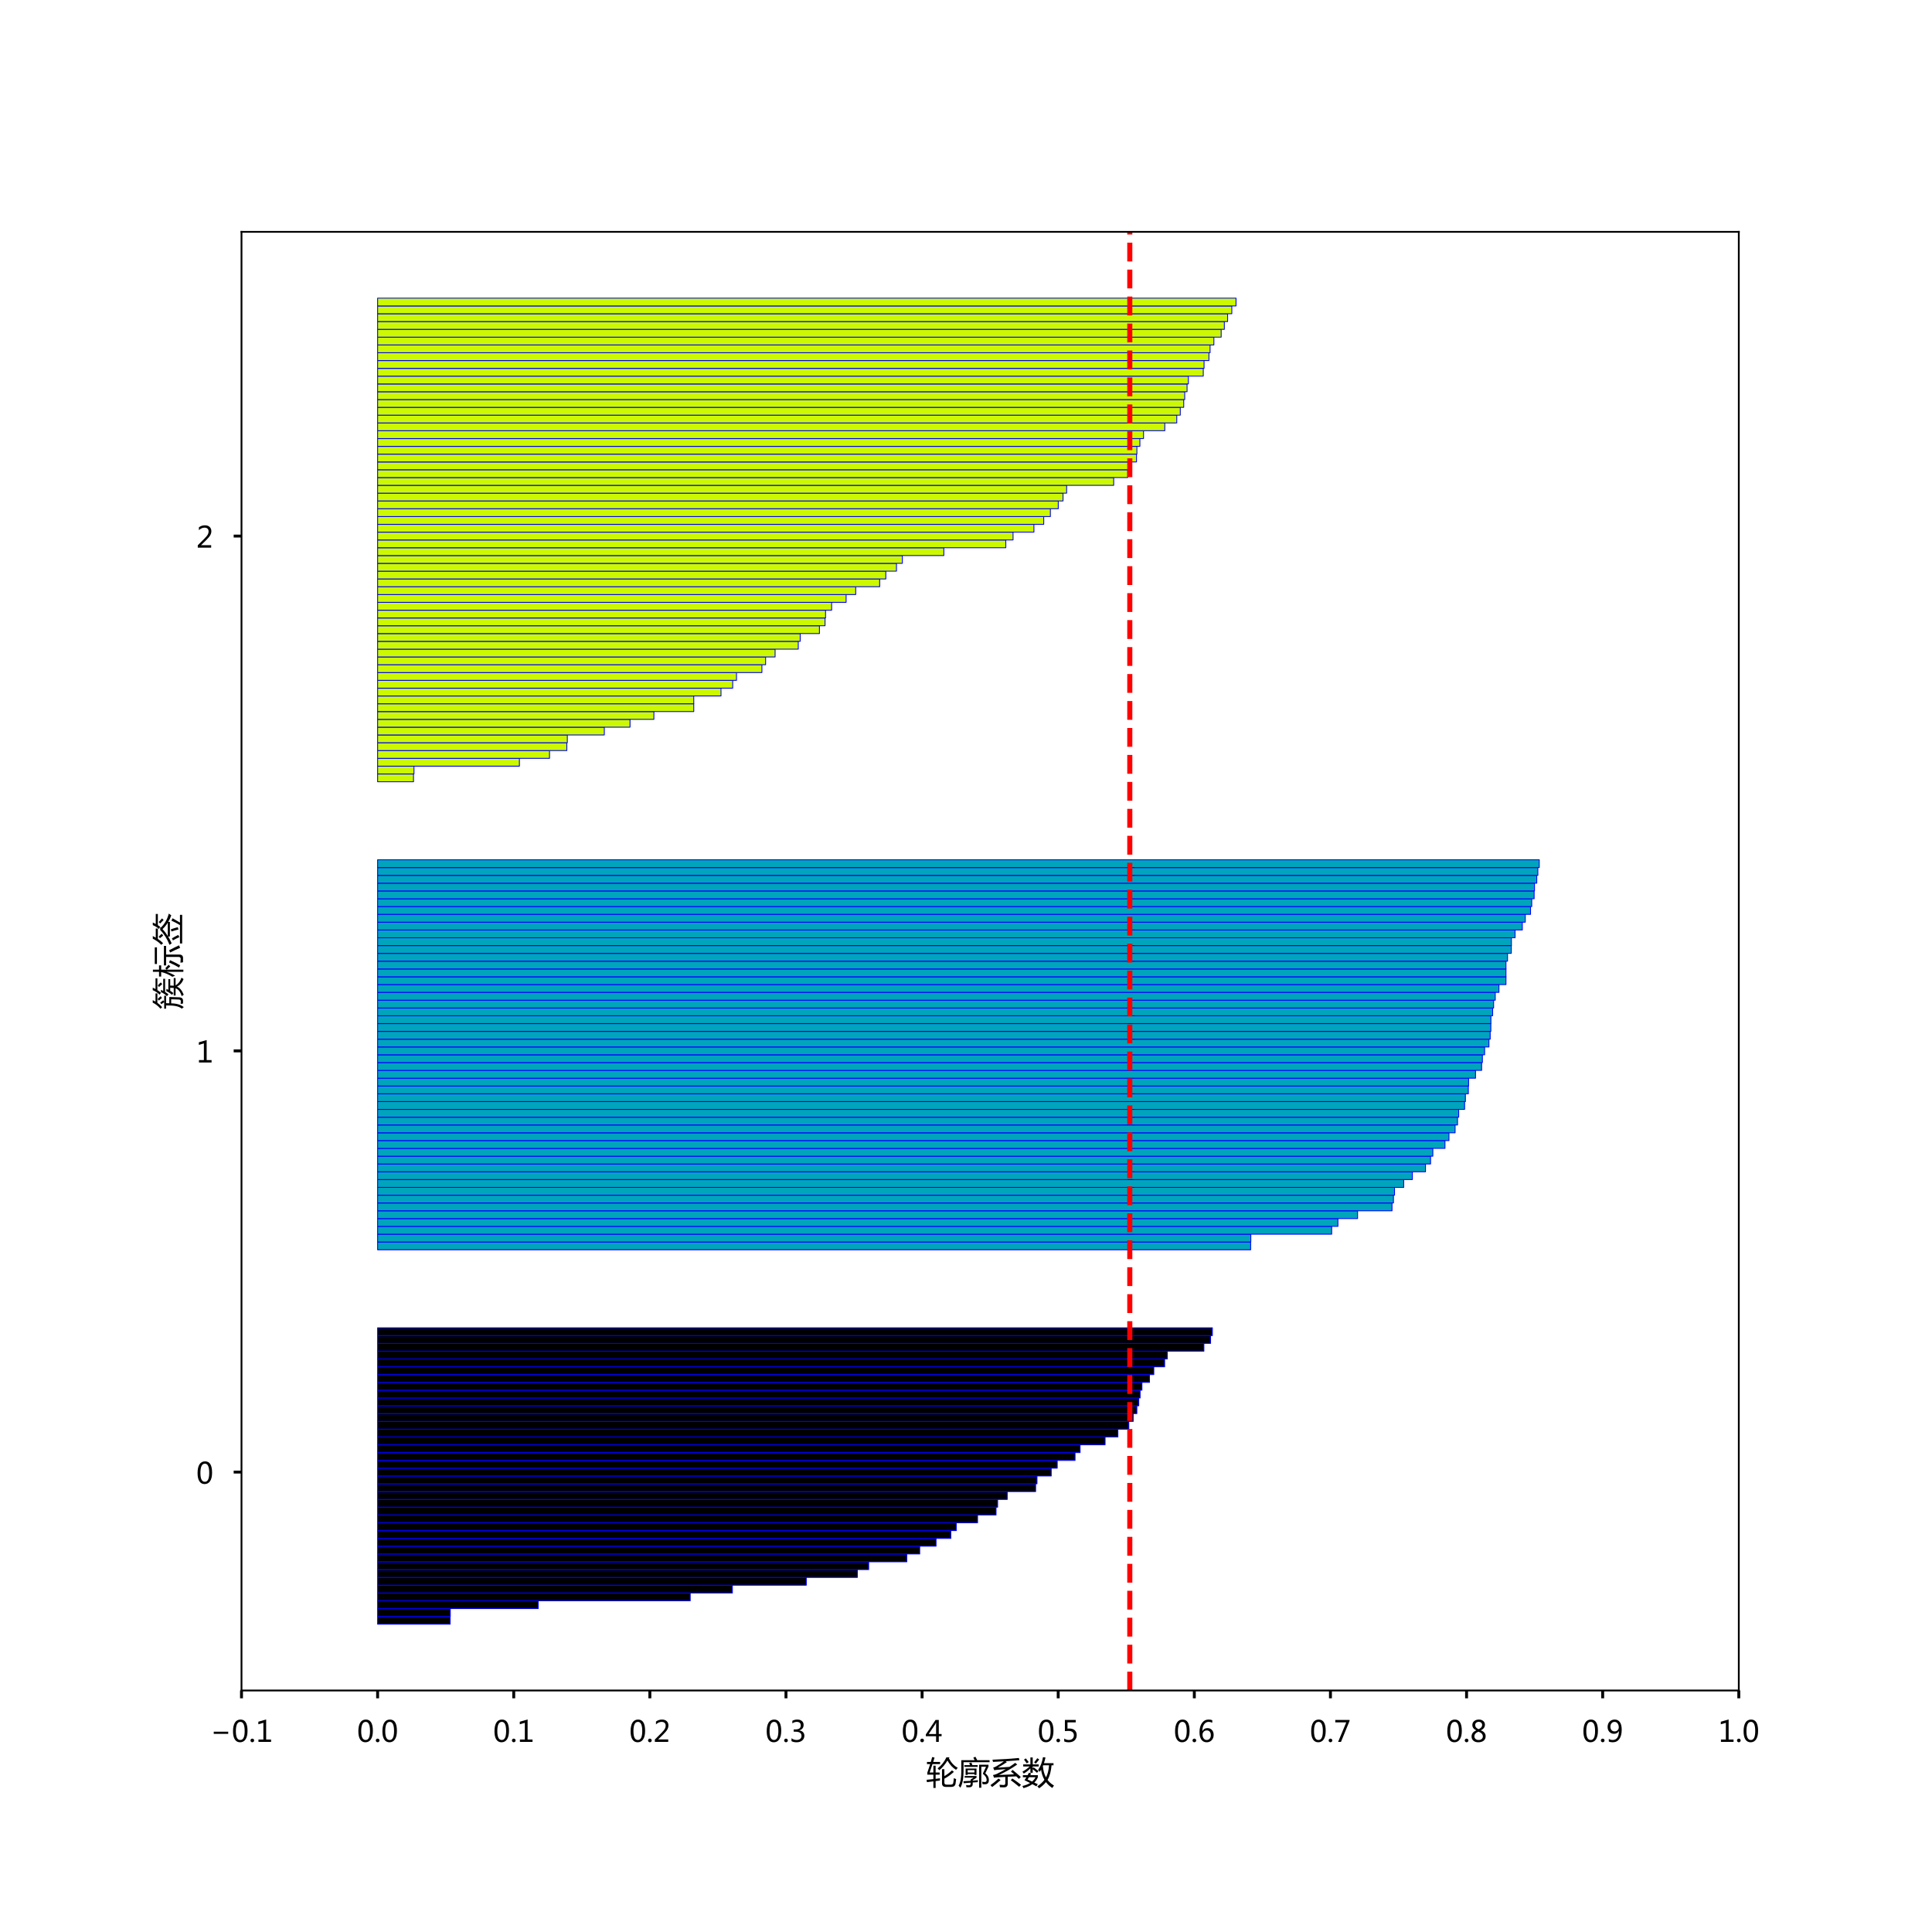 <?xml version="1.0" encoding="utf-8" standalone="no"?>
<!DOCTYPE svg PUBLIC "-//W3C//DTD SVG 1.1//EN"
  "http://www.w3.org/Graphics/SVG/1.1/DTD/svg11.dtd">
<!-- Created with matplotlib (https://matplotlib.org/) -->
<svg height="864pt" version="1.1" viewBox="0 0 864 864" width="864pt" xmlns="http://www.w3.org/2000/svg" xmlns:xlink="http://www.w3.org/1999/xlink">
 <defs>
  <style type="text/css">
*{stroke-linecap:butt;stroke-linejoin:round;}
  </style>
 </defs>
 <g id="figure_1">
  <g id="patch_1">
   <path d="M 0 864 
L 864 864 
L 864 0 
L 0 0 
z
" style="fill:#ffffff;"/>
  </g>
  <g id="axes_1">
   <g id="patch_2">
    <path d="M 108 756 
L 777.6 756 
L 777.6 103.68 
L 108 103.68 
z
" style="fill:#ffffff;"/>
   </g>
   <g id="patch_3">
    <path clip-path="url(#p827019dfcf)" d="M 168.873 726.349 
L 201.309 726.349 
L 201.309 722.861 
L 168.873 722.861 
z
" style="stroke:#0000ff;stroke-linejoin:miter;stroke-width:0.39;"/>
   </g>
   <g id="patch_4">
    <path clip-path="url(#p827019dfcf)" d="M 168.873 722.861 
L 201.379 722.861 
L 201.379 719.372 
L 168.873 719.372 
z
" style="stroke:#0000ff;stroke-linejoin:miter;stroke-width:0.39;"/>
   </g>
   <g id="patch_5">
    <path clip-path="url(#p827019dfcf)" d="M 168.873 719.372 
L 240.692 719.372 
L 240.692 715.884 
L 168.873 715.884 
z
" style="stroke:#0000ff;stroke-linejoin:miter;stroke-width:0.39;"/>
   </g>
   <g id="patch_6">
    <path clip-path="url(#p827019dfcf)" d="M 168.873 715.884 
L 308.67 715.884 
L 308.67 712.396 
L 168.873 712.396 
z
" style="stroke:#0000ff;stroke-linejoin:miter;stroke-width:0.39;"/>
   </g>
   <g id="patch_7">
    <path clip-path="url(#p827019dfcf)" d="M 168.873 712.396 
L 327.523 712.396 
L 327.523 708.907 
L 168.873 708.907 
z
" style="stroke:#0000ff;stroke-linejoin:miter;stroke-width:0.39;"/>
   </g>
   <g id="patch_8">
    <path clip-path="url(#p827019dfcf)" d="M 168.873 708.907 
L 360.579 708.907 
L 360.579 705.419 
L 168.873 705.419 
z
" style="stroke:#0000ff;stroke-linejoin:miter;stroke-width:0.39;"/>
   </g>
   <g id="patch_9">
    <path clip-path="url(#p827019dfcf)" d="M 168.873 705.419 
L 383.421 705.419 
L 383.421 701.931 
L 168.873 701.931 
z
" style="stroke:#0000ff;stroke-linejoin:miter;stroke-width:0.39;"/>
   </g>
   <g id="patch_10">
    <path clip-path="url(#p827019dfcf)" d="M 168.873 701.931 
L 388.477 701.931 
L 388.477 698.442 
L 168.873 698.442 
z
" style="stroke:#0000ff;stroke-linejoin:miter;stroke-width:0.39;"/>
   </g>
   <g id="patch_11">
    <path clip-path="url(#p827019dfcf)" d="M 168.873 698.442 
L 405.533 698.442 
L 405.533 694.954 
L 168.873 694.954 
z
" style="stroke:#0000ff;stroke-linejoin:miter;stroke-width:0.39;"/>
   </g>
   <g id="patch_12">
    <path clip-path="url(#p827019dfcf)" d="M 168.873 694.954 
L 411.3 694.954 
L 411.3 691.466 
L 168.873 691.466 
z
" style="stroke:#0000ff;stroke-linejoin:miter;stroke-width:0.39;"/>
   </g>
   <g id="patch_13">
    <path clip-path="url(#p827019dfcf)" d="M 168.873 691.466 
L 418.606 691.466 
L 418.606 687.977 
L 168.873 687.977 
z
" style="stroke:#0000ff;stroke-linejoin:miter;stroke-width:0.39;"/>
   </g>
   <g id="patch_14">
    <path clip-path="url(#p827019dfcf)" d="M 168.873 687.977 
L 425.213 687.977 
L 425.213 684.489 
L 168.873 684.489 
z
" style="stroke:#0000ff;stroke-linejoin:miter;stroke-width:0.39;"/>
   </g>
   <g id="patch_15">
    <path clip-path="url(#p827019dfcf)" d="M 168.873 684.489 
L 427.665 684.489 
L 427.665 681.001 
L 168.873 681.001 
z
" style="stroke:#0000ff;stroke-linejoin:miter;stroke-width:0.39;"/>
   </g>
   <g id="patch_16">
    <path clip-path="url(#p827019dfcf)" d="M 168.873 681.001 
L 437.177 681.001 
L 437.177 677.512 
L 168.873 677.512 
z
" style="stroke:#0000ff;stroke-linejoin:miter;stroke-width:0.39;"/>
   </g>
   <g id="patch_17">
    <path clip-path="url(#p827019dfcf)" d="M 168.873 677.512 
L 445.443 677.512 
L 445.443 674.024 
L 168.873 674.024 
z
" style="stroke:#0000ff;stroke-linejoin:miter;stroke-width:0.39;"/>
   </g>
   <g id="patch_18">
    <path clip-path="url(#p827019dfcf)" d="M 168.873 674.024 
L 446.148 674.024 
L 446.148 670.536 
L 168.873 670.536 
z
" style="stroke:#0000ff;stroke-linejoin:miter;stroke-width:0.39;"/>
   </g>
   <g id="patch_19">
    <path clip-path="url(#p827019dfcf)" d="M 168.873 670.536 
L 450.441 670.536 
L 450.441 667.047 
L 168.873 667.047 
z
" style="stroke:#0000ff;stroke-linejoin:miter;stroke-width:0.39;"/>
   </g>
   <g id="patch_20">
    <path clip-path="url(#p827019dfcf)" d="M 168.873 667.047 
L 463.138 667.047 
L 463.138 663.559 
L 168.873 663.559 
z
" style="stroke:#0000ff;stroke-linejoin:miter;stroke-width:0.39;"/>
   </g>
   <g id="patch_21">
    <path clip-path="url(#p827019dfcf)" d="M 168.873 663.559 
L 463.755 663.559 
L 463.755 660.071 
L 168.873 660.071 
z
" style="stroke:#0000ff;stroke-linejoin:miter;stroke-width:0.39;"/>
   </g>
   <g id="patch_22">
    <path clip-path="url(#p827019dfcf)" d="M 168.873 660.071 
L 470.111 660.071 
L 470.111 656.582 
L 168.873 656.582 
z
" style="stroke:#0000ff;stroke-linejoin:miter;stroke-width:0.39;"/>
   </g>
   <g id="patch_23">
    <path clip-path="url(#p827019dfcf)" d="M 168.873 656.582 
L 472.795 656.582 
L 472.795 653.094 
L 168.873 653.094 
z
" style="stroke:#0000ff;stroke-linejoin:miter;stroke-width:0.39;"/>
   </g>
   <g id="patch_24">
    <path clip-path="url(#p827019dfcf)" d="M 168.873 653.094 
L 480.769 653.094 
L 480.769 649.606 
L 168.873 649.606 
z
" style="stroke:#0000ff;stroke-linejoin:miter;stroke-width:0.39;"/>
   </g>
   <g id="patch_25">
    <path clip-path="url(#p827019dfcf)" d="M 168.873 649.606 
L 483.03 649.606 
L 483.03 646.117 
L 168.873 646.117 
z
" style="stroke:#0000ff;stroke-linejoin:miter;stroke-width:0.39;"/>
   </g>
   <g id="patch_26">
    <path clip-path="url(#p827019dfcf)" d="M 168.873 646.117 
L 494.205 646.117 
L 494.205 642.629 
L 168.873 642.629 
z
" style="stroke:#0000ff;stroke-linejoin:miter;stroke-width:0.39;"/>
   </g>
   <g id="patch_27">
    <path clip-path="url(#p827019dfcf)" d="M 168.873 642.629 
L 499.925 642.629 
L 499.925 639.141 
L 168.873 639.141 
z
" style="stroke:#0000ff;stroke-linejoin:miter;stroke-width:0.39;"/>
   </g>
   <g id="patch_28">
    <path clip-path="url(#p827019dfcf)" d="M 168.873 639.141 
L 504.81 639.141 
L 504.81 635.652 
L 168.873 635.652 
z
" style="stroke:#0000ff;stroke-linejoin:miter;stroke-width:0.39;"/>
   </g>
   <g id="patch_29">
    <path clip-path="url(#p827019dfcf)" d="M 168.873 635.652 
L 506.777 635.652 
L 506.777 632.164 
L 168.873 632.164 
z
" style="stroke:#0000ff;stroke-linejoin:miter;stroke-width:0.39;"/>
   </g>
   <g id="patch_30">
    <path clip-path="url(#p827019dfcf)" d="M 168.873 632.164 
L 508.408 632.164 
L 508.408 628.676 
L 168.873 628.676 
z
" style="stroke:#0000ff;stroke-linejoin:miter;stroke-width:0.39;"/>
   </g>
   <g id="patch_31">
    <path clip-path="url(#p827019dfcf)" d="M 168.873 628.676 
L 509.257 628.676 
L 509.257 625.187 
L 168.873 625.187 
z
" style="stroke:#0000ff;stroke-linejoin:miter;stroke-width:0.39;"/>
   </g>
   <g id="patch_32">
    <path clip-path="url(#p827019dfcf)" d="M 168.873 625.187 
L 509.866 625.187 
L 509.866 621.699 
L 168.873 621.699 
z
" style="stroke:#0000ff;stroke-linejoin:miter;stroke-width:0.39;"/>
   </g>
   <g id="patch_33">
    <path clip-path="url(#p827019dfcf)" d="M 168.873 621.699 
L 510.687 621.699 
L 510.687 618.21 
L 168.873 618.21 
z
" style="stroke:#0000ff;stroke-linejoin:miter;stroke-width:0.39;"/>
   </g>
   <g id="patch_34">
    <path clip-path="url(#p827019dfcf)" d="M 168.873 618.21 
L 514.068 618.21 
L 514.068 614.722 
L 168.873 614.722 
z
" style="stroke:#0000ff;stroke-linejoin:miter;stroke-width:0.39;"/>
   </g>
   <g id="patch_35">
    <path clip-path="url(#p827019dfcf)" d="M 168.873 614.722 
L 515.99 614.722 
L 515.99 611.234 
L 168.873 611.234 
z
" style="stroke:#0000ff;stroke-linejoin:miter;stroke-width:0.39;"/>
   </g>
   <g id="patch_36">
    <path clip-path="url(#p827019dfcf)" d="M 168.873 611.234 
L 520.829 611.234 
L 520.829 607.745 
L 168.873 607.745 
z
" style="stroke:#0000ff;stroke-linejoin:miter;stroke-width:0.39;"/>
   </g>
   <g id="patch_37">
    <path clip-path="url(#p827019dfcf)" d="M 168.873 607.745 
L 522.028 607.745 
L 522.028 604.257 
L 168.873 604.257 
z
" style="stroke:#0000ff;stroke-linejoin:miter;stroke-width:0.39;"/>
   </g>
   <g id="patch_38">
    <path clip-path="url(#p827019dfcf)" d="M 168.873 604.257 
L 538.391 604.257 
L 538.391 600.769 
L 168.873 600.769 
z
" style="stroke:#0000ff;stroke-linejoin:miter;stroke-width:0.39;"/>
   </g>
   <g id="patch_39">
    <path clip-path="url(#p827019dfcf)" d="M 168.873 600.769 
L 541.375 600.769 
L 541.375 597.28 
L 168.873 597.28 
z
" style="stroke:#0000ff;stroke-linejoin:miter;stroke-width:0.39;"/>
   </g>
   <g id="patch_40">
    <path clip-path="url(#p827019dfcf)" d="M 168.873 597.28 
L 542.173 597.28 
L 542.173 593.792 
L 168.873 593.792 
z
" style="stroke:#0000ff;stroke-linejoin:miter;stroke-width:0.39;"/>
   </g>
   <g id="patch_41">
    <path clip-path="url(#p827019dfcf)" d="M 168.873 558.909 
L 559.297 558.909 
L 559.297 555.42 
L 168.873 555.42 
z
" style="fill:#00a4bb;stroke:#0000ff;stroke-linejoin:miter;stroke-width:0.39;"/>
   </g>
   <g id="patch_42">
    <path clip-path="url(#p827019dfcf)" d="M 168.873 555.42 
L 559.368 555.42 
L 559.368 551.932 
L 168.873 551.932 
z
" style="fill:#00a4bb;stroke:#0000ff;stroke-linejoin:miter;stroke-width:0.39;"/>
   </g>
   <g id="patch_43">
    <path clip-path="url(#p827019dfcf)" d="M 168.873 551.932 
L 595.536 551.932 
L 595.536 548.444 
L 168.873 548.444 
z
" style="fill:#00a4bb;stroke:#0000ff;stroke-linejoin:miter;stroke-width:0.39;"/>
   </g>
   <g id="patch_44">
    <path clip-path="url(#p827019dfcf)" d="M 168.873 548.444 
L 598.321 548.444 
L 598.321 544.955 
L 168.873 544.955 
z
" style="fill:#00a4bb;stroke:#0000ff;stroke-linejoin:miter;stroke-width:0.39;"/>
   </g>
   <g id="patch_45">
    <path clip-path="url(#p827019dfcf)" d="M 168.873 544.955 
L 607.118 544.955 
L 607.118 541.467 
L 168.873 541.467 
z
" style="fill:#00a4bb;stroke:#0000ff;stroke-linejoin:miter;stroke-width:0.39;"/>
   </g>
   <g id="patch_46">
    <path clip-path="url(#p827019dfcf)" d="M 168.873 541.467 
L 622.516 541.467 
L 622.516 537.979 
L 168.873 537.979 
z
" style="fill:#00a4bb;stroke:#0000ff;stroke-linejoin:miter;stroke-width:0.39;"/>
   </g>
   <g id="patch_47">
    <path clip-path="url(#p827019dfcf)" d="M 168.873 537.979 
L 623.156 537.979 
L 623.156 534.49 
L 168.873 534.49 
z
" style="fill:#00a4bb;stroke:#0000ff;stroke-linejoin:miter;stroke-width:0.39;"/>
   </g>
   <g id="patch_48">
    <path clip-path="url(#p827019dfcf)" d="M 168.873 534.49 
L 623.639 534.49 
L 623.639 531.002 
L 168.873 531.002 
z
" style="fill:#00a4bb;stroke:#0000ff;stroke-linejoin:miter;stroke-width:0.39;"/>
   </g>
   <g id="patch_49">
    <path clip-path="url(#p827019dfcf)" d="M 168.873 531.002 
L 627.761 531.002 
L 627.761 527.514 
L 168.873 527.514 
z
" style="fill:#00a4bb;stroke:#0000ff;stroke-linejoin:miter;stroke-width:0.39;"/>
   </g>
   <g id="patch_50">
    <path clip-path="url(#p827019dfcf)" d="M 168.873 527.514 
L 631.614 527.514 
L 631.614 524.025 
L 168.873 524.025 
z
" style="fill:#00a4bb;stroke:#0000ff;stroke-linejoin:miter;stroke-width:0.39;"/>
   </g>
   <g id="patch_51">
    <path clip-path="url(#p827019dfcf)" d="M 168.873 524.025 
L 637.487 524.025 
L 637.487 520.537 
L 168.873 520.537 
z
" style="fill:#00a4bb;stroke:#0000ff;stroke-linejoin:miter;stroke-width:0.39;"/>
   </g>
   <g id="patch_52">
    <path clip-path="url(#p827019dfcf)" d="M 168.873 520.537 
L 639.752 520.537 
L 639.752 517.049 
L 168.873 517.049 
z
" style="fill:#00a4bb;stroke:#0000ff;stroke-linejoin:miter;stroke-width:0.39;"/>
   </g>
   <g id="patch_53">
    <path clip-path="url(#p827019dfcf)" d="M 168.873 517.049 
L 640.768 517.049 
L 640.768 513.56 
L 168.873 513.56 
z
" style="fill:#00a4bb;stroke:#0000ff;stroke-linejoin:miter;stroke-width:0.39;"/>
   </g>
   <g id="patch_54">
    <path clip-path="url(#p827019dfcf)" d="M 168.873 513.56 
L 646.195 513.56 
L 646.195 510.072 
L 168.873 510.072 
z
" style="fill:#00a4bb;stroke:#0000ff;stroke-linejoin:miter;stroke-width:0.39;"/>
   </g>
   <g id="patch_55">
    <path clip-path="url(#p827019dfcf)" d="M 168.873 510.072 
L 647.984 510.072 
L 647.984 506.584 
L 168.873 506.584 
z
" style="fill:#00a4bb;stroke:#0000ff;stroke-linejoin:miter;stroke-width:0.39;"/>
   </g>
   <g id="patch_56">
    <path clip-path="url(#p827019dfcf)" d="M 168.873 506.584 
L 650.728 506.584 
L 650.728 503.095 
L 168.873 503.095 
z
" style="fill:#00a4bb;stroke:#0000ff;stroke-linejoin:miter;stroke-width:0.39;"/>
   </g>
   <g id="patch_57">
    <path clip-path="url(#p827019dfcf)" d="M 168.873 503.095 
L 651.807 503.095 
L 651.807 499.607 
L 168.873 499.607 
z
" style="fill:#00a4bb;stroke:#0000ff;stroke-linejoin:miter;stroke-width:0.39;"/>
   </g>
   <g id="patch_58">
    <path clip-path="url(#p827019dfcf)" d="M 168.873 499.607 
L 652.338 499.607 
L 652.338 496.119 
L 168.873 496.119 
z
" style="fill:#00a4bb;stroke:#0000ff;stroke-linejoin:miter;stroke-width:0.39;"/>
   </g>
   <g id="patch_59">
    <path clip-path="url(#p827019dfcf)" d="M 168.873 496.119 
L 654.97 496.119 
L 654.97 492.63 
L 168.873 492.63 
z
" style="fill:#00a4bb;stroke:#0000ff;stroke-linejoin:miter;stroke-width:0.39;"/>
   </g>
   <g id="patch_60">
    <path clip-path="url(#p827019dfcf)" d="M 168.873 492.63 
L 655.333 492.63 
L 655.333 489.142 
L 168.873 489.142 
z
" style="fill:#00a4bb;stroke:#0000ff;stroke-linejoin:miter;stroke-width:0.39;"/>
   </g>
   <g id="patch_61">
    <path clip-path="url(#p827019dfcf)" d="M 168.873 489.142 
L 656.651 489.142 
L 656.651 485.653 
L 168.873 485.653 
z
" style="fill:#00a4bb;stroke:#0000ff;stroke-linejoin:miter;stroke-width:0.39;"/>
   </g>
   <g id="patch_62">
    <path clip-path="url(#p827019dfcf)" d="M 168.873 485.653 
L 656.771 485.653 
L 656.771 482.165 
L 168.873 482.165 
z
" style="fill:#00a4bb;stroke:#0000ff;stroke-linejoin:miter;stroke-width:0.39;"/>
   </g>
   <g id="patch_63">
    <path clip-path="url(#p827019dfcf)" d="M 168.873 482.165 
L 659.867 482.165 
L 659.867 478.677 
L 168.873 478.677 
z
" style="fill:#00a4bb;stroke:#0000ff;stroke-linejoin:miter;stroke-width:0.39;"/>
   </g>
   <g id="patch_64">
    <path clip-path="url(#p827019dfcf)" d="M 168.873 478.677 
L 662.589 478.677 
L 662.589 475.188 
L 168.873 475.188 
z
" style="fill:#00a4bb;stroke:#0000ff;stroke-linejoin:miter;stroke-width:0.39;"/>
   </g>
   <g id="patch_65">
    <path clip-path="url(#p827019dfcf)" d="M 168.873 475.188 
L 662.93 475.188 
L 662.93 471.7 
L 168.873 471.7 
z
" style="fill:#00a4bb;stroke:#0000ff;stroke-linejoin:miter;stroke-width:0.39;"/>
   </g>
   <g id="patch_66">
    <path clip-path="url(#p827019dfcf)" d="M 168.873 471.7 
L 663.921 471.7 
L 663.921 468.212 
L 168.873 468.212 
z
" style="fill:#00a4bb;stroke:#0000ff;stroke-linejoin:miter;stroke-width:0.39;"/>
   </g>
   <g id="patch_67">
    <path clip-path="url(#p827019dfcf)" d="M 168.873 468.212 
L 665.859 468.212 
L 665.859 464.723 
L 168.873 464.723 
z
" style="fill:#00a4bb;stroke:#0000ff;stroke-linejoin:miter;stroke-width:0.39;"/>
   </g>
   <g id="patch_68">
    <path clip-path="url(#p827019dfcf)" d="M 168.873 464.723 
L 666.422 464.723 
L 666.422 461.235 
L 168.873 461.235 
z
" style="fill:#00a4bb;stroke:#0000ff;stroke-linejoin:miter;stroke-width:0.39;"/>
   </g>
   <g id="patch_69">
    <path clip-path="url(#p827019dfcf)" d="M 168.873 461.235 
L 666.711 461.235 
L 666.711 457.747 
L 168.873 457.747 
z
" style="fill:#00a4bb;stroke:#0000ff;stroke-linejoin:miter;stroke-width:0.39;"/>
   </g>
   <g id="patch_70">
    <path clip-path="url(#p827019dfcf)" d="M 168.873 457.747 
L 666.743 457.747 
L 666.743 454.258 
L 168.873 454.258 
z
" style="fill:#00a4bb;stroke:#0000ff;stroke-linejoin:miter;stroke-width:0.39;"/>
   </g>
   <g id="patch_71">
    <path clip-path="url(#p827019dfcf)" d="M 168.873 454.258 
L 667.517 454.258 
L 667.517 450.77 
L 168.873 450.77 
z
" style="fill:#00a4bb;stroke:#0000ff;stroke-linejoin:miter;stroke-width:0.39;"/>
   </g>
   <g id="patch_72">
    <path clip-path="url(#p827019dfcf)" d="M 168.873 450.77 
L 667.952 450.77 
L 667.952 447.282 
L 168.873 447.282 
z
" style="fill:#00a4bb;stroke:#0000ff;stroke-linejoin:miter;stroke-width:0.39;"/>
   </g>
   <g id="patch_73">
    <path clip-path="url(#p827019dfcf)" d="M 168.873 447.282 
L 668.686 447.282 
L 668.686 443.793 
L 168.873 443.793 
z
" style="fill:#00a4bb;stroke:#0000ff;stroke-linejoin:miter;stroke-width:0.39;"/>
   </g>
   <g id="patch_74">
    <path clip-path="url(#p827019dfcf)" d="M 168.873 443.793 
L 670.336 443.793 
L 670.336 440.305 
L 168.873 440.305 
z
" style="fill:#00a4bb;stroke:#0000ff;stroke-linejoin:miter;stroke-width:0.39;"/>
   </g>
   <g id="patch_75">
    <path clip-path="url(#p827019dfcf)" d="M 168.873 440.305 
L 673.479 440.305 
L 673.479 436.817 
L 168.873 436.817 
z
" style="fill:#00a4bb;stroke:#0000ff;stroke-linejoin:miter;stroke-width:0.39;"/>
   </g>
   <g id="patch_76">
    <path clip-path="url(#p827019dfcf)" d="M 168.873 436.817 
L 673.479 436.817 
L 673.479 433.328 
L 168.873 433.328 
z
" style="fill:#00a4bb;stroke:#0000ff;stroke-linejoin:miter;stroke-width:0.39;"/>
   </g>
   <g id="patch_77">
    <path clip-path="url(#p827019dfcf)" d="M 168.873 433.328 
L 673.479 433.328 
L 673.479 429.84 
L 168.873 429.84 
z
" style="fill:#00a4bb;stroke:#0000ff;stroke-linejoin:miter;stroke-width:0.39;"/>
   </g>
   <g id="patch_78">
    <path clip-path="url(#p827019dfcf)" d="M 168.873 429.84 
L 674.17 429.84 
L 674.17 426.352 
L 168.873 426.352 
z
" style="fill:#00a4bb;stroke:#0000ff;stroke-linejoin:miter;stroke-width:0.39;"/>
   </g>
   <g id="patch_79">
    <path clip-path="url(#p827019dfcf)" d="M 168.873 426.352 
L 675.856 426.352 
L 675.856 422.863 
L 168.873 422.863 
z
" style="fill:#00a4bb;stroke:#0000ff;stroke-linejoin:miter;stroke-width:0.39;"/>
   </g>
   <g id="patch_80">
    <path clip-path="url(#p827019dfcf)" d="M 168.873 422.863 
L 675.908 422.863 
L 675.908 419.375 
L 168.873 419.375 
z
" style="fill:#00a4bb;stroke:#0000ff;stroke-linejoin:miter;stroke-width:0.39;"/>
   </g>
   <g id="patch_81">
    <path clip-path="url(#p827019dfcf)" d="M 168.873 419.375 
L 677.549 419.375 
L 677.549 415.887 
L 168.873 415.887 
z
" style="fill:#00a4bb;stroke:#0000ff;stroke-linejoin:miter;stroke-width:0.39;"/>
   </g>
   <g id="patch_82">
    <path clip-path="url(#p827019dfcf)" d="M 168.873 415.887 
L 680.791 415.887 
L 680.791 412.398 
L 168.873 412.398 
z
" style="fill:#00a4bb;stroke:#0000ff;stroke-linejoin:miter;stroke-width:0.39;"/>
   </g>
   <g id="patch_83">
    <path clip-path="url(#p827019dfcf)" d="M 168.873 412.398 
L 682.116 412.398 
L 682.116 408.91 
L 168.873 408.91 
z
" style="fill:#00a4bb;stroke:#0000ff;stroke-linejoin:miter;stroke-width:0.39;"/>
   </g>
   <g id="patch_84">
    <path clip-path="url(#p827019dfcf)" d="M 168.873 408.91 
L 684.462 408.91 
L 684.462 405.422 
L 168.873 405.422 
z
" style="fill:#00a4bb;stroke:#0000ff;stroke-linejoin:miter;stroke-width:0.39;"/>
   </g>
   <g id="patch_85">
    <path clip-path="url(#p827019dfcf)" d="M 168.873 405.422 
L 685.002 405.422 
L 685.002 401.933 
L 168.873 401.933 
z
" style="fill:#00a4bb;stroke:#0000ff;stroke-linejoin:miter;stroke-width:0.39;"/>
   </g>
   <g id="patch_86">
    <path clip-path="url(#p827019dfcf)" d="M 168.873 401.933 
L 686.075 401.933 
L 686.075 398.445 
L 168.873 398.445 
z
" style="fill:#00a4bb;stroke:#0000ff;stroke-linejoin:miter;stroke-width:0.39;"/>
   </g>
   <g id="patch_87">
    <path clip-path="url(#p827019dfcf)" d="M 168.873 398.445 
L 686.229 398.445 
L 686.229 394.957 
L 168.873 394.957 
z
" style="fill:#00a4bb;stroke:#0000ff;stroke-linejoin:miter;stroke-width:0.39;"/>
   </g>
   <g id="patch_88">
    <path clip-path="url(#p827019dfcf)" d="M 168.873 394.957 
L 687.248 394.957 
L 687.248 391.468 
L 168.873 391.468 
z
" style="fill:#00a4bb;stroke:#0000ff;stroke-linejoin:miter;stroke-width:0.39;"/>
   </g>
   <g id="patch_89">
    <path clip-path="url(#p827019dfcf)" d="M 168.873 391.468 
L 687.739 391.468 
L 687.739 387.98 
L 168.873 387.98 
z
" style="fill:#00a4bb;stroke:#0000ff;stroke-linejoin:miter;stroke-width:0.39;"/>
   </g>
   <g id="patch_90">
    <path clip-path="url(#p827019dfcf)" d="M 168.873 387.98 
L 688.365 387.98 
L 688.365 384.492 
L 168.873 384.492 
z
" style="fill:#00a4bb;stroke:#0000ff;stroke-linejoin:miter;stroke-width:0.39;"/>
   </g>
   <g id="patch_91">
    <path clip-path="url(#p827019dfcf)" d="M 168.873 349.608 
L 184.918 349.608 
L 184.918 346.12 
L 168.873 346.12 
z
" style="fill:#ccf900;stroke:#0000ff;stroke-linejoin:miter;stroke-width:0.39;"/>
   </g>
   <g id="patch_92">
    <path clip-path="url(#p827019dfcf)" d="M 168.873 346.12 
L 185.139 346.12 
L 185.139 342.631 
L 168.873 342.631 
z
" style="fill:#ccf900;stroke:#0000ff;stroke-linejoin:miter;stroke-width:0.39;"/>
   </g>
   <g id="patch_93">
    <path clip-path="url(#p827019dfcf)" d="M 168.873 342.631 
L 232.284 342.631 
L 232.284 339.143 
L 168.873 339.143 
z
" style="fill:#ccf900;stroke:#0000ff;stroke-linejoin:miter;stroke-width:0.39;"/>
   </g>
   <g id="patch_94">
    <path clip-path="url(#p827019dfcf)" d="M 168.873 339.143 
L 245.752 339.143 
L 245.752 335.655 
L 168.873 335.655 
z
" style="fill:#ccf900;stroke:#0000ff;stroke-linejoin:miter;stroke-width:0.39;"/>
   </g>
   <g id="patch_95">
    <path clip-path="url(#p827019dfcf)" d="M 168.873 335.655 
L 253.486 335.655 
L 253.486 332.166 
L 168.873 332.166 
z
" style="fill:#ccf900;stroke:#0000ff;stroke-linejoin:miter;stroke-width:0.39;"/>
   </g>
   <g id="patch_96">
    <path clip-path="url(#p827019dfcf)" d="M 168.873 332.166 
L 253.712 332.166 
L 253.712 328.678 
L 168.873 328.678 
z
" style="fill:#ccf900;stroke:#0000ff;stroke-linejoin:miter;stroke-width:0.39;"/>
   </g>
   <g id="patch_97">
    <path clip-path="url(#p827019dfcf)" d="M 168.873 328.678 
L 270.259 328.678 
L 270.259 325.19 
L 168.873 325.19 
z
" style="fill:#ccf900;stroke:#0000ff;stroke-linejoin:miter;stroke-width:0.39;"/>
   </g>
   <g id="patch_98">
    <path clip-path="url(#p827019dfcf)" d="M 168.873 325.19 
L 281.757 325.19 
L 281.757 321.701 
L 168.873 321.701 
z
" style="fill:#ccf900;stroke:#0000ff;stroke-linejoin:miter;stroke-width:0.39;"/>
   </g>
   <g id="patch_99">
    <path clip-path="url(#p827019dfcf)" d="M 168.873 321.701 
L 292.428 321.701 
L 292.428 318.213 
L 168.873 318.213 
z
" style="fill:#ccf900;stroke:#0000ff;stroke-linejoin:miter;stroke-width:0.39;"/>
   </g>
   <g id="patch_100">
    <path clip-path="url(#p827019dfcf)" d="M 168.873 318.213 
L 310.251 318.213 
L 310.251 314.725 
L 168.873 314.725 
z
" style="fill:#ccf900;stroke:#0000ff;stroke-linejoin:miter;stroke-width:0.39;"/>
   </g>
   <g id="patch_101">
    <path clip-path="url(#p827019dfcf)" d="M 168.873 314.725 
L 310.251 314.725 
L 310.251 311.236 
L 168.873 311.236 
z
" style="fill:#ccf900;stroke:#0000ff;stroke-linejoin:miter;stroke-width:0.39;"/>
   </g>
   <g id="patch_102">
    <path clip-path="url(#p827019dfcf)" d="M 168.873 311.236 
L 322.436 311.236 
L 322.436 307.748 
L 168.873 307.748 
z
" style="fill:#ccf900;stroke:#0000ff;stroke-linejoin:miter;stroke-width:0.39;"/>
   </g>
   <g id="patch_103">
    <path clip-path="url(#p827019dfcf)" d="M 168.873 307.748 
L 327.673 307.748 
L 327.673 304.26 
L 168.873 304.26 
z
" style="fill:#ccf900;stroke:#0000ff;stroke-linejoin:miter;stroke-width:0.39;"/>
   </g>
   <g id="patch_104">
    <path clip-path="url(#p827019dfcf)" d="M 168.873 304.26 
L 329.365 304.26 
L 329.365 300.771 
L 168.873 300.771 
z
" style="fill:#ccf900;stroke:#0000ff;stroke-linejoin:miter;stroke-width:0.39;"/>
   </g>
   <g id="patch_105">
    <path clip-path="url(#p827019dfcf)" d="M 168.873 300.771 
L 340.732 300.771 
L 340.732 297.283 
L 168.873 297.283 
z
" style="fill:#ccf900;stroke:#0000ff;stroke-linejoin:miter;stroke-width:0.39;"/>
   </g>
   <g id="patch_106">
    <path clip-path="url(#p827019dfcf)" d="M 168.873 297.283 
L 342.379 297.283 
L 342.379 293.795 
L 168.873 293.795 
z
" style="fill:#ccf900;stroke:#0000ff;stroke-linejoin:miter;stroke-width:0.39;"/>
   </g>
   <g id="patch_107">
    <path clip-path="url(#p827019dfcf)" d="M 168.873 293.795 
L 346.627 293.795 
L 346.627 290.306 
L 168.873 290.306 
z
" style="fill:#ccf900;stroke:#0000ff;stroke-linejoin:miter;stroke-width:0.39;"/>
   </g>
   <g id="patch_108">
    <path clip-path="url(#p827019dfcf)" d="M 168.873 290.306 
L 356.995 290.306 
L 356.995 286.818 
L 168.873 286.818 
z
" style="fill:#ccf900;stroke:#0000ff;stroke-linejoin:miter;stroke-width:0.39;"/>
   </g>
   <g id="patch_109">
    <path clip-path="url(#p827019dfcf)" d="M 168.873 286.818 
L 357.86 286.818 
L 357.86 283.33 
L 168.873 283.33 
z
" style="fill:#ccf900;stroke:#0000ff;stroke-linejoin:miter;stroke-width:0.39;"/>
   </g>
   <g id="patch_110">
    <path clip-path="url(#p827019dfcf)" d="M 168.873 283.33 
L 366.461 283.33 
L 366.461 279.841 
L 168.873 279.841 
z
" style="fill:#ccf900;stroke:#0000ff;stroke-linejoin:miter;stroke-width:0.39;"/>
   </g>
   <g id="patch_111">
    <path clip-path="url(#p827019dfcf)" d="M 168.873 279.841 
L 368.955 279.841 
L 368.955 276.353 
L 168.873 276.353 
z
" style="fill:#ccf900;stroke:#0000ff;stroke-linejoin:miter;stroke-width:0.39;"/>
   </g>
   <g id="patch_112">
    <path clip-path="url(#p827019dfcf)" d="M 168.873 276.353 
L 369.202 276.353 
L 369.202 272.865 
L 168.873 272.865 
z
" style="fill:#ccf900;stroke:#0000ff;stroke-linejoin:miter;stroke-width:0.39;"/>
   </g>
   <g id="patch_113">
    <path clip-path="url(#p827019dfcf)" d="M 168.873 272.865 
L 371.919 272.865 
L 371.919 269.376 
L 168.873 269.376 
z
" style="fill:#ccf900;stroke:#0000ff;stroke-linejoin:miter;stroke-width:0.39;"/>
   </g>
   <g id="patch_114">
    <path clip-path="url(#p827019dfcf)" d="M 168.873 269.376 
L 378.392 269.376 
L 378.392 265.888 
L 168.873 265.888 
z
" style="fill:#ccf900;stroke:#0000ff;stroke-linejoin:miter;stroke-width:0.39;"/>
   </g>
   <g id="patch_115">
    <path clip-path="url(#p827019dfcf)" d="M 168.873 265.888 
L 382.686 265.888 
L 382.686 262.4 
L 168.873 262.4 
z
" style="fill:#ccf900;stroke:#0000ff;stroke-linejoin:miter;stroke-width:0.39;"/>
   </g>
   <g id="patch_116">
    <path clip-path="url(#p827019dfcf)" d="M 168.873 262.4 
L 393.404 262.4 
L 393.404 258.911 
L 168.873 258.911 
z
" style="fill:#ccf900;stroke:#0000ff;stroke-linejoin:miter;stroke-width:0.39;"/>
   </g>
   <g id="patch_117">
    <path clip-path="url(#p827019dfcf)" d="M 168.873 258.911 
L 396.15 258.911 
L 396.15 255.423 
L 168.873 255.423 
z
" style="fill:#ccf900;stroke:#0000ff;stroke-linejoin:miter;stroke-width:0.39;"/>
   </g>
   <g id="patch_118">
    <path clip-path="url(#p827019dfcf)" d="M 168.873 255.423 
L 400.911 255.423 
L 400.911 251.935 
L 168.873 251.935 
z
" style="fill:#ccf900;stroke:#0000ff;stroke-linejoin:miter;stroke-width:0.39;"/>
   </g>
   <g id="patch_119">
    <path clip-path="url(#p827019dfcf)" d="M 168.873 251.935 
L 403.531 251.935 
L 403.531 248.446 
L 168.873 248.446 
z
" style="fill:#ccf900;stroke:#0000ff;stroke-linejoin:miter;stroke-width:0.39;"/>
   </g>
   <g id="patch_120">
    <path clip-path="url(#p827019dfcf)" d="M 168.873 248.446 
L 422.095 248.446 
L 422.095 244.958 
L 168.873 244.958 
z
" style="fill:#ccf900;stroke:#0000ff;stroke-linejoin:miter;stroke-width:0.39;"/>
   </g>
   <g id="patch_121">
    <path clip-path="url(#p827019dfcf)" d="M 168.873 244.958 
L 449.8 244.958 
L 449.8 241.47 
L 168.873 241.47 
z
" style="fill:#ccf900;stroke:#0000ff;stroke-linejoin:miter;stroke-width:0.39;"/>
   </g>
   <g id="patch_122">
    <path clip-path="url(#p827019dfcf)" d="M 168.873 241.47 
L 453.04 241.47 
L 453.04 237.981 
L 168.873 237.981 
z
" style="fill:#ccf900;stroke:#0000ff;stroke-linejoin:miter;stroke-width:0.39;"/>
   </g>
   <g id="patch_123">
    <path clip-path="url(#p827019dfcf)" d="M 168.873 237.981 
L 462.381 237.981 
L 462.381 234.493 
L 168.873 234.493 
z
" style="fill:#ccf900;stroke:#0000ff;stroke-linejoin:miter;stroke-width:0.39;"/>
   </g>
   <g id="patch_124">
    <path clip-path="url(#p827019dfcf)" d="M 168.873 234.493 
L 466.758 234.493 
L 466.758 231.004 
L 168.873 231.004 
z
" style="fill:#ccf900;stroke:#0000ff;stroke-linejoin:miter;stroke-width:0.39;"/>
   </g>
   <g id="patch_125">
    <path clip-path="url(#p827019dfcf)" d="M 168.873 231.004 
L 469.735 231.004 
L 469.735 227.516 
L 168.873 227.516 
z
" style="fill:#ccf900;stroke:#0000ff;stroke-linejoin:miter;stroke-width:0.39;"/>
   </g>
   <g id="patch_126">
    <path clip-path="url(#p827019dfcf)" d="M 168.873 227.516 
L 473.264 227.516 
L 473.264 224.028 
L 168.873 224.028 
z
" style="fill:#ccf900;stroke:#0000ff;stroke-linejoin:miter;stroke-width:0.39;"/>
   </g>
   <g id="patch_127">
    <path clip-path="url(#p827019dfcf)" d="M 168.873 224.028 
L 475.383 224.028 
L 475.383 220.539 
L 168.873 220.539 
z
" style="fill:#ccf900;stroke:#0000ff;stroke-linejoin:miter;stroke-width:0.39;"/>
   </g>
   <g id="patch_128">
    <path clip-path="url(#p827019dfcf)" d="M 168.873 220.539 
L 477.012 220.539 
L 477.012 217.051 
L 168.873 217.051 
z
" style="fill:#ccf900;stroke:#0000ff;stroke-linejoin:miter;stroke-width:0.39;"/>
   </g>
   <g id="patch_129">
    <path clip-path="url(#p827019dfcf)" d="M 168.873 217.051 
L 498.054 217.051 
L 498.054 213.563 
L 168.873 213.563 
z
" style="fill:#ccf900;stroke:#0000ff;stroke-linejoin:miter;stroke-width:0.39;"/>
   </g>
   <g id="patch_130">
    <path clip-path="url(#p827019dfcf)" d="M 168.873 213.563 
L 504.329 213.563 
L 504.329 210.074 
L 168.873 210.074 
z
" style="fill:#ccf900;stroke:#0000ff;stroke-linejoin:miter;stroke-width:0.39;"/>
   </g>
   <g id="patch_131">
    <path clip-path="url(#p827019dfcf)" d="M 168.873 210.074 
L 505.46 210.074 
L 505.46 206.586 
L 168.873 206.586 
z
" style="fill:#ccf900;stroke:#0000ff;stroke-linejoin:miter;stroke-width:0.39;"/>
   </g>
   <g id="patch_132">
    <path clip-path="url(#p827019dfcf)" d="M 168.873 206.586 
L 508.245 206.586 
L 508.245 203.098 
L 168.873 203.098 
z
" style="fill:#ccf900;stroke:#0000ff;stroke-linejoin:miter;stroke-width:0.39;"/>
   </g>
   <g id="patch_133">
    <path clip-path="url(#p827019dfcf)" d="M 168.873 203.098 
L 508.422 203.098 
L 508.422 199.609 
L 168.873 199.609 
z
" style="fill:#ccf900;stroke:#0000ff;stroke-linejoin:miter;stroke-width:0.39;"/>
   </g>
   <g id="patch_134">
    <path clip-path="url(#p827019dfcf)" d="M 168.873 199.609 
L 509.765 199.609 
L 509.765 196.121 
L 168.873 196.121 
z
" style="fill:#ccf900;stroke:#0000ff;stroke-linejoin:miter;stroke-width:0.39;"/>
   </g>
   <g id="patch_135">
    <path clip-path="url(#p827019dfcf)" d="M 168.873 196.121 
L 511.393 196.121 
L 511.393 192.633 
L 168.873 192.633 
z
" style="fill:#ccf900;stroke:#0000ff;stroke-linejoin:miter;stroke-width:0.39;"/>
   </g>
   <g id="patch_136">
    <path clip-path="url(#p827019dfcf)" d="M 168.873 192.633 
L 520.897 192.633 
L 520.897 189.144 
L 168.873 189.144 
z
" style="fill:#ccf900;stroke:#0000ff;stroke-linejoin:miter;stroke-width:0.39;"/>
   </g>
   <g id="patch_137">
    <path clip-path="url(#p827019dfcf)" d="M 168.873 189.144 
L 526.259 189.144 
L 526.259 185.656 
L 168.873 185.656 
z
" style="fill:#ccf900;stroke:#0000ff;stroke-linejoin:miter;stroke-width:0.39;"/>
   </g>
   <g id="patch_138">
    <path clip-path="url(#p827019dfcf)" d="M 168.873 185.656 
L 527.833 185.656 
L 527.833 182.168 
L 168.873 182.168 
z
" style="fill:#ccf900;stroke:#0000ff;stroke-linejoin:miter;stroke-width:0.39;"/>
   </g>
   <g id="patch_139">
    <path clip-path="url(#p827019dfcf)" d="M 168.873 182.168 
L 529.367 182.168 
L 529.367 178.679 
L 168.873 178.679 
z
" style="fill:#ccf900;stroke:#0000ff;stroke-linejoin:miter;stroke-width:0.39;"/>
   </g>
   <g id="patch_140">
    <path clip-path="url(#p827019dfcf)" d="M 168.873 178.679 
L 529.814 178.679 
L 529.814 175.191 
L 168.873 175.191 
z
" style="fill:#ccf900;stroke:#0000ff;stroke-linejoin:miter;stroke-width:0.39;"/>
   </g>
   <g id="patch_141">
    <path clip-path="url(#p827019dfcf)" d="M 168.873 175.191 
L 530.859 175.191 
L 530.859 171.703 
L 168.873 171.703 
z
" style="fill:#ccf900;stroke:#0000ff;stroke-linejoin:miter;stroke-width:0.39;"/>
   </g>
   <g id="patch_142">
    <path clip-path="url(#p827019dfcf)" d="M 168.873 171.703 
L 531.436 171.703 
L 531.436 168.214 
L 168.873 168.214 
z
" style="fill:#ccf900;stroke:#0000ff;stroke-linejoin:miter;stroke-width:0.39;"/>
   </g>
   <g id="patch_143">
    <path clip-path="url(#p827019dfcf)" d="M 168.873 168.214 
L 538.111 168.214 
L 538.111 164.726 
L 168.873 164.726 
z
" style="fill:#ccf900;stroke:#0000ff;stroke-linejoin:miter;stroke-width:0.39;"/>
   </g>
   <g id="patch_144">
    <path clip-path="url(#p827019dfcf)" d="M 168.873 164.726 
L 538.468 164.726 
L 538.468 161.238 
L 168.873 161.238 
z
" style="fill:#ccf900;stroke:#0000ff;stroke-linejoin:miter;stroke-width:0.39;"/>
   </g>
   <g id="patch_145">
    <path clip-path="url(#p827019dfcf)" d="M 168.873 161.238 
L 540.641 161.238 
L 540.641 157.749 
L 168.873 157.749 
z
" style="fill:#ccf900;stroke:#0000ff;stroke-linejoin:miter;stroke-width:0.39;"/>
   </g>
   <g id="patch_146">
    <path clip-path="url(#p827019dfcf)" d="M 168.873 157.749 
L 541.155 157.749 
L 541.155 154.261 
L 168.873 154.261 
z
" style="fill:#ccf900;stroke:#0000ff;stroke-linejoin:miter;stroke-width:0.39;"/>
   </g>
   <g id="patch_147">
    <path clip-path="url(#p827019dfcf)" d="M 168.873 154.261 
L 542.853 154.261 
L 542.853 150.773 
L 168.873 150.773 
z
" style="fill:#ccf900;stroke:#0000ff;stroke-linejoin:miter;stroke-width:0.39;"/>
   </g>
   <g id="patch_148">
    <path clip-path="url(#p827019dfcf)" d="M 168.873 150.773 
L 546.117 150.773 
L 546.117 147.284 
L 168.873 147.284 
z
" style="fill:#ccf900;stroke:#0000ff;stroke-linejoin:miter;stroke-width:0.39;"/>
   </g>
   <g id="patch_149">
    <path clip-path="url(#p827019dfcf)" d="M 168.873 147.284 
L 547.535 147.284 
L 547.535 143.796 
L 168.873 143.796 
z
" style="fill:#ccf900;stroke:#0000ff;stroke-linejoin:miter;stroke-width:0.39;"/>
   </g>
   <g id="patch_150">
    <path clip-path="url(#p827019dfcf)" d="M 168.873 143.796 
L 548.992 143.796 
L 548.992 140.308 
L 168.873 140.308 
z
" style="fill:#ccf900;stroke:#0000ff;stroke-linejoin:miter;stroke-width:0.39;"/>
   </g>
   <g id="patch_151">
    <path clip-path="url(#p827019dfcf)" d="M 168.873 140.308 
L 550.876 140.308 
L 550.876 136.819 
L 168.873 136.819 
z
" style="fill:#ccf900;stroke:#0000ff;stroke-linejoin:miter;stroke-width:0.39;"/>
   </g>
   <g id="patch_152">
    <path clip-path="url(#p827019dfcf)" d="M 168.873 136.819 
L 552.761 136.819 
L 552.761 133.331 
L 168.873 133.331 
z
" style="fill:#ccf900;stroke:#0000ff;stroke-linejoin:miter;stroke-width:0.39;"/>
   </g>
   <g id="matplotlib.axis_1">
    <g id="xtick_1">
     <g id="line2d_1">
      <defs>
       <path d="M 0 0 
L 0 3.5 
" id="m0bbb92409e" style="stroke:#000000;stroke-width:1.3;"/>
      </defs>
      <g>
       <use style="stroke:#000000;stroke-width:1.3;" x="108" xlink:href="#m0bbb92409e" y="756"/>
      </g>
     </g>
     <g id="text_1">
      <!-- −0.1 -->
      <defs>
       <path d="M 62.062 27.688 
L 12.312 27.688 
L 12.312 35.156 
L 62.062 35.156 
z
" id="MicrosoftYaHei-8722"/>
       <path d="M 4.438 36.328 
Q 4.438 56.344 11.078 66.625 
Q 17.719 76.906 30.328 76.906 
Q 54.344 76.906 54.344 38.141 
Q 54.344 19 47.578 8.859 
Q 40.828 -1.266 28.609 -1.266 
Q 17.094 -1.266 10.766 8.344 
Q 4.438 17.969 4.438 36.328 
z
M 14.203 36.766 
Q 14.203 6.641 29.5 6.641 
Q 44.531 6.641 44.531 37.25 
Q 44.531 68.953 29.781 68.953 
Q 14.203 68.953 14.203 36.766 
z
" id="MicrosoftYaHei-48"/>
       <path d="M 5.812 5.031 
Q 5.812 7.672 7.609 9.469 
Q 9.422 11.281 12.109 11.281 
Q 14.844 11.281 16.641 9.453 
Q 18.453 7.625 18.453 5.031 
Q 18.453 2.484 16.641 0.656 
Q 14.844 -1.172 12.062 -1.172 
Q 9.375 -1.172 7.594 0.656 
Q 5.812 2.484 5.812 5.031 
z
" id="MicrosoftYaHei-46"/>
       <path d="M 52.594 0 
L 9.234 0 
L 9.234 8.25 
L 26.172 8.25 
L 26.172 65.672 
L 8.797 60.641 
L 8.797 69.438 
L 35.688 77.25 
L 35.688 8.25 
L 52.594 8.25 
z
" id="MicrosoftYaHei-49"/>
      </defs>
      <g transform="translate(93.99 778.992)scale(0.13 -0.13)">
       <use xlink:href="#MicrosoftYaHei-8722"/>
       <use x="74.17" xlink:href="#MicrosoftYaHei-48"/>
       <use x="132.812" xlink:href="#MicrosoftYaHei-46"/>
       <use x="156.885" xlink:href="#MicrosoftYaHei-49"/>
      </g>
     </g>
    </g>
    <g id="xtick_2">
     <g id="line2d_2">
      <g>
       <use style="stroke:#000000;stroke-width:1.3;" x="168.873" xlink:href="#m0bbb92409e" y="756"/>
      </g>
     </g>
     <g id="text_2">
      <!-- 0.0 -->
      <g transform="translate(159.684 778.992)scale(0.13 -0.13)">
       <use xlink:href="#MicrosoftYaHei-48"/>
       <use x="58.643" xlink:href="#MicrosoftYaHei-46"/>
       <use x="82.715" xlink:href="#MicrosoftYaHei-48"/>
      </g>
     </g>
    </g>
    <g id="xtick_3">
     <g id="line2d_3">
      <g>
       <use style="stroke:#000000;stroke-width:1.3;" x="229.745" xlink:href="#m0bbb92409e" y="756"/>
      </g>
     </g>
     <g id="text_3">
      <!-- 0.1 -->
      <g transform="translate(220.557 778.992)scale(0.13 -0.13)">
       <use xlink:href="#MicrosoftYaHei-48"/>
       <use x="58.643" xlink:href="#MicrosoftYaHei-46"/>
       <use x="82.715" xlink:href="#MicrosoftYaHei-49"/>
      </g>
     </g>
    </g>
    <g id="xtick_4">
     <g id="line2d_4">
      <g>
       <use style="stroke:#000000;stroke-width:1.3;" x="290.618" xlink:href="#m0bbb92409e" y="756"/>
      </g>
     </g>
     <g id="text_4">
      <!-- 0.2 -->
      <defs>
       <path d="M 51.172 0 
L 5.172 0 
L 5.172 8.297 
L 27.156 30.219 
Q 36.234 39.312 39.312 44.609 
Q 42.391 49.906 42.391 55.562 
Q 42.391 62.016 38.766 65.453 
Q 35.156 68.891 28.328 68.891 
Q 18.219 68.891 9.031 60.297 
L 9.031 70.016 
Q 17.969 76.906 29.828 76.906 
Q 40.047 76.906 45.953 71.391 
Q 51.859 65.875 51.859 56.547 
Q 51.859 49.516 48.062 42.75 
Q 44.281 35.984 33.734 25.531 
L 16.5 8.688 
L 16.5 8.5 
L 51.172 8.5 
z
" id="MicrosoftYaHei-50"/>
      </defs>
      <g transform="translate(281.43 778.992)scale(0.13 -0.13)">
       <use xlink:href="#MicrosoftYaHei-48"/>
       <use x="58.643" xlink:href="#MicrosoftYaHei-46"/>
       <use x="82.715" xlink:href="#MicrosoftYaHei-50"/>
      </g>
     </g>
    </g>
    <g id="xtick_5">
     <g id="line2d_5">
      <g>
       <use style="stroke:#000000;stroke-width:1.3;" x="351.491" xlink:href="#m0bbb92409e" y="756"/>
      </g>
     </g>
     <g id="text_5">
      <!-- 0.3 -->
      <defs>
       <path d="M 6.984 12.641 
Q 14.75 6.641 24.516 6.641 
Q 32.328 6.641 36.891 10.469 
Q 41.453 14.312 41.453 20.75 
Q 41.453 35.109 20.906 35.109 
L 14.594 35.109 
L 14.594 43.016 
L 20.609 43.016 
Q 38.812 43.016 38.812 56.5 
Q 38.812 68.953 24.906 68.953 
Q 16.938 68.953 9.906 63.578 
L 9.906 72.609 
Q 17.328 76.906 27.25 76.906 
Q 36.922 76.906 42.781 71.844 
Q 48.641 66.797 48.641 58.734 
Q 48.641 43.891 33.5 39.656 
L 33.5 39.453 
Q 41.703 38.578 46.453 33.672 
Q 51.219 28.766 51.219 21.438 
Q 51.219 11.234 43.875 4.984 
Q 36.531 -1.266 24.312 -1.266 
Q 13.578 -1.266 6.984 2.734 
z
" id="MicrosoftYaHei-51"/>
      </defs>
      <g transform="translate(342.303 778.992)scale(0.13 -0.13)">
       <use xlink:href="#MicrosoftYaHei-48"/>
       <use x="58.643" xlink:href="#MicrosoftYaHei-46"/>
       <use x="82.715" xlink:href="#MicrosoftYaHei-51"/>
      </g>
     </g>
    </g>
    <g id="xtick_6">
     <g id="line2d_6">
      <g>
       <use style="stroke:#000000;stroke-width:1.3;" x="412.364" xlink:href="#m0bbb92409e" y="756"/>
      </g>
     </g>
     <g id="text_6">
      <!-- 0.4 -->
      <defs>
       <path d="M 55.078 19.625 
L 45.406 19.625 
L 45.406 0 
L 36.141 0 
L 36.141 19.625 
L 0.875 19.625 
L 0.875 25.828 
L 34.328 75.641 
L 45.406 75.641 
L 45.406 27.203 
L 55.078 27.203 
z
M 36.141 27.203 
L 36.141 58.891 
Q 36.141 62.25 36.328 66.656 
L 36.141 66.656 
Q 35.453 64.797 33.25 60.844 
L 10.75 27.203 
z
" id="MicrosoftYaHei-52"/>
      </defs>
      <g transform="translate(403.175 778.992)scale(0.13 -0.13)">
       <use xlink:href="#MicrosoftYaHei-48"/>
       <use x="58.643" xlink:href="#MicrosoftYaHei-46"/>
       <use x="82.715" xlink:href="#MicrosoftYaHei-52"/>
      </g>
     </g>
    </g>
    <g id="xtick_7">
     <g id="line2d_7">
      <g>
       <use style="stroke:#000000;stroke-width:1.3;" x="473.236" xlink:href="#m0bbb92409e" y="756"/>
      </g>
     </g>
     <g id="text_7">
      <!-- 0.5 -->
      <defs>
       <path d="M 8.641 11.625 
Q 16.266 6.641 24.516 6.641 
Q 32.328 6.641 37.109 11 
Q 41.891 15.375 41.891 22.609 
Q 41.891 29.891 37.031 33.891 
Q 32.172 37.891 22.953 37.891 
Q 18.5 37.891 10.984 37.203 
L 10.984 75.641 
L 48.188 75.641 
L 48.188 67.188 
L 19.875 67.188 
L 19.875 45.797 
Q 24.125 46.047 26.266 46.047 
Q 38.234 46.047 44.922 39.984 
Q 51.609 33.938 51.609 23.297 
Q 51.609 12.312 44.422 5.516 
Q 37.25 -1.266 24.609 -1.266 
Q 14.016 -1.266 8.641 1.859 
z
" id="MicrosoftYaHei-53"/>
      </defs>
      <g transform="translate(464.048 778.992)scale(0.13 -0.13)">
       <use xlink:href="#MicrosoftYaHei-48"/>
       <use x="58.643" xlink:href="#MicrosoftYaHei-46"/>
       <use x="82.715" xlink:href="#MicrosoftYaHei-53"/>
      </g>
     </g>
    </g>
    <g id="xtick_8">
     <g id="line2d_8">
      <g>
       <use style="stroke:#000000;stroke-width:1.3;" x="534.109" xlink:href="#m0bbb92409e" y="756"/>
      </g>
     </g>
     <g id="text_8">
      <!-- 0.6 -->
      <defs>
       <path d="M 49.703 65.922 
Q 43.797 68.953 37.359 68.953 
Q 27.547 68.953 21.578 60.406 
Q 15.625 51.859 15.531 37.062 
L 15.766 37.062 
Q 21.141 47.469 32.906 47.469 
Q 42.719 47.469 48.578 41.062 
Q 54.438 34.672 54.438 24.078 
Q 54.438 12.984 47.672 5.859 
Q 40.922 -1.266 30.422 -1.266 
Q 18.891 -1.266 12.328 7.734 
Q 5.766 16.75 5.766 33.297 
Q 5.766 53.328 14.375 65.109 
Q 23 76.906 37.062 76.906 
Q 45.125 76.906 49.703 74.703 
z
M 16.109 24.75 
Q 16.109 17.281 20.094 11.953 
Q 24.078 6.641 30.672 6.641 
Q 36.922 6.641 40.828 11.234 
Q 44.734 15.828 44.734 23.047 
Q 44.734 30.859 41.047 35.203 
Q 37.359 39.547 30.562 39.547 
Q 24.125 39.547 20.109 35.156 
Q 16.109 30.766 16.109 24.75 
z
" id="MicrosoftYaHei-54"/>
      </defs>
      <g transform="translate(524.921 778.992)scale(0.13 -0.13)">
       <use xlink:href="#MicrosoftYaHei-48"/>
       <use x="58.643" xlink:href="#MicrosoftYaHei-46"/>
       <use x="82.715" xlink:href="#MicrosoftYaHei-54"/>
      </g>
     </g>
    </g>
    <g id="xtick_9">
     <g id="line2d_9">
      <g>
       <use style="stroke:#000000;stroke-width:1.3;" x="594.982" xlink:href="#m0bbb92409e" y="756"/>
      </g>
     </g>
     <g id="text_9">
      <!-- 0.7 -->
      <defs>
       <path d="M 53.766 72.312 
L 24.172 0 
L 14.266 0 
L 42.391 67.188 
L 4.594 67.188 
L 4.594 75.641 
L 53.766 75.641 
z
" id="MicrosoftYaHei-55"/>
      </defs>
      <g transform="translate(585.793 778.992)scale(0.13 -0.13)">
       <use xlink:href="#MicrosoftYaHei-48"/>
       <use x="58.643" xlink:href="#MicrosoftYaHei-46"/>
       <use x="82.715" xlink:href="#MicrosoftYaHei-55"/>
      </g>
     </g>
    </g>
    <g id="xtick_10">
     <g id="line2d_10">
      <g>
       <use style="stroke:#000000;stroke-width:1.3;" x="655.855" xlink:href="#m0bbb92409e" y="756"/>
      </g>
     </g>
     <g id="text_10">
      <!-- 0.8 -->
      <defs>
       <path d="M 21.391 39.797 
Q 7.859 46.094 7.859 58.062 
Q 7.859 66.406 14.203 71.656 
Q 20.562 76.906 30.422 76.906 
Q 39.453 76.906 45.312 71.969 
Q 51.172 67.047 51.172 59.234 
Q 51.172 46.625 37.062 39.844 
L 37.062 39.656 
Q 53.609 33.688 53.609 19.344 
Q 53.609 9.906 46.797 4.312 
Q 39.984 -1.266 27.781 -1.266 
Q 17.781 -1.266 11.469 4.25 
Q 5.172 9.766 5.172 18.562 
Q 5.172 33.016 21.391 39.594 
z
M 41.5 58.109 
Q 41.5 63.188 38.328 66.109 
Q 35.156 69.047 29.734 69.047 
Q 24.656 69.047 21.094 65.984 
Q 17.531 62.938 17.531 58.203 
Q 17.531 48.734 29.391 43.797 
Q 41.5 48.828 41.5 58.109 
z
M 28.812 35.25 
Q 14.797 29.594 14.797 19.047 
Q 14.797 13.578 18.891 10.062 
Q 23 6.547 29.594 6.547 
Q 35.984 6.547 39.984 10.031 
Q 44 13.531 44 18.75 
Q 44 29.734 28.812 35.25 
z
" id="MicrosoftYaHei-56"/>
      </defs>
      <g transform="translate(646.666 778.992)scale(0.13 -0.13)">
       <use xlink:href="#MicrosoftYaHei-48"/>
       <use x="58.643" xlink:href="#MicrosoftYaHei-46"/>
       <use x="82.715" xlink:href="#MicrosoftYaHei-56"/>
      </g>
     </g>
    </g>
    <g id="xtick_11">
     <g id="line2d_11">
      <g>
       <use style="stroke:#000000;stroke-width:1.3;" x="716.727" xlink:href="#m0bbb92409e" y="756"/>
      </g>
     </g>
     <g id="text_11">
      <!-- 0.9 -->
      <defs>
       <path d="M 9.031 10.25 
Q 15.281 6.641 22.516 6.641 
Q 32.672 6.641 38.25 14.641 
Q 43.844 22.656 43.844 37.406 
Q 43.75 37.312 43.656 37.406 
Q 38.672 27.938 26.906 27.938 
Q 17.391 27.938 11.141 34.469 
Q 4.891 41.016 4.891 51.469 
Q 4.891 62.594 11.719 69.75 
Q 18.562 76.906 29.438 76.906 
Q 40.719 76.906 47.062 68.047 
Q 53.422 59.188 53.422 42.234 
Q 53.422 21.297 45.219 10.016 
Q 37.016 -1.266 22.516 -1.266 
Q 14.547 -1.266 9.031 1.312 
z
M 14.547 52.688 
Q 14.547 45.062 18.453 40.594 
Q 22.359 36.141 29.25 36.141 
Q 35.203 36.141 39.25 40.203 
Q 43.312 44.281 43.312 50.094 
Q 43.312 58.25 39.281 63.594 
Q 35.25 68.953 28.656 68.953 
Q 22.562 68.953 18.547 64.312 
Q 14.547 59.672 14.547 52.688 
z
" id="MicrosoftYaHei-57"/>
      </defs>
      <g transform="translate(707.539 778.992)scale(0.13 -0.13)">
       <use xlink:href="#MicrosoftYaHei-48"/>
       <use x="58.643" xlink:href="#MicrosoftYaHei-46"/>
       <use x="82.715" xlink:href="#MicrosoftYaHei-57"/>
      </g>
     </g>
    </g>
    <g id="xtick_12">
     <g id="line2d_12">
      <g>
       <use style="stroke:#000000;stroke-width:1.3;" x="777.6" xlink:href="#m0bbb92409e" y="756"/>
      </g>
     </g>
     <g id="text_12">
      <!-- 1.0 -->
      <g transform="translate(768.412 778.992)scale(0.13 -0.13)">
       <use xlink:href="#MicrosoftYaHei-49"/>
       <use x="58.643" xlink:href="#MicrosoftYaHei-46"/>
       <use x="82.715" xlink:href="#MicrosoftYaHei-48"/>
      </g>
     </g>
    </g>
    <g id="text_13">
     <!-- 轮廓系数 -->
     <defs>
      <path d="M 10.75 34.812 
L 22.469 34.812 
L 22.469 56.203 
L 29.5 56.203 
L 29.5 34.812 
L 42 34.812 
L 42 28.172 
L 29.5 28.172 
L 29.5 14.984 
Q 36.625 15.875 43.172 16.844 
Q 43.062 14.406 42.875 9.625 
Q 36.141 8.844 29.5 8.062 
L 29.5 -13.531 
L 22.469 -13.531 
L 22.469 7.281 
Q 12.203 6 2.156 4.734 
L 1.375 12.062 
Q 12.406 13.031 22.469 14.203 
L 22.469 28.172 
L 3.516 28.172 
L 3.516 34.328 
Q 8.594 48.688 12.5 61.188 
L 2.438 61.188 
L 2.438 67.828 
L 14.453 67.828 
Q 16.891 75.922 18.656 83.156 
L 26.172 81.5 
Q 24.031 74.469 21.875 67.828 
L 43.453 67.828 
L 43.453 61.188 
L 19.734 61.188 
Q 15.234 47.312 10.75 34.812 
z
M 49.422 45.172 
L 56.844 45.172 
L 56.844 23.578 
Q 69.625 31 80.469 41.453 
L 86.625 36.859 
Q 71.688 23.188 56.844 15.578 
L 56.844 2.984 
Q 56.844 -3.078 63.672 -3.078 
L 76.953 -3.078 
Q 83.797 -3.078 84.766 2.781 
Q 85.844 9.125 86.328 17.141 
Q 87.109 16.844 93.656 14.312 
Q 93.062 6.891 91.891 0.438 
Q 90.234 -10.203 78.328 -10.203 
L 61.328 -10.203 
Q 49.422 -10.203 49.422 1.125 
z
M 72.75 82.172 
L 71 79.25 
Q 81.938 58.156 98.641 49.656 
Q 95.516 46.141 93.359 43.219 
Q 77.734 52.484 66.406 72.219 
Q 55.172 53.469 41.016 42.141 
Q 38.672 45.172 35.75 47.797 
Q 53.219 60.891 63.188 82.172 
z
" id="MicrosoftYaHei-36718"/>
      <path d="M 47.359 81.297 
L 54 84.031 
Q 57.078 79 59.672 73.391 
L 98.25 73.391 
L 98.25 67.141 
L 16.797 67.141 
L 16.797 38.031 
Q 16.797 4.734 6.844 -12.75 
Q 4 -8.734 1.375 -6.109 
Q 9.766 7.672 9.766 37.641 
L 9.766 73.391 
L 51.516 73.391 
Q 49.656 77.297 47.359 81.297 
z
M 96 11.578 
Q 96 -1.219 85.75 -1.906 
Q 81.25 -2.203 76.172 -1.609 
Q 75.984 1.422 74.906 6.109 
Q 79.594 5.125 83.5 5.125 
Q 88.969 5.125 88.969 11.375 
Q 89.062 21.828 76.953 31 
Q 81.938 41.062 87.109 52.875 
L 72.359 52.875 
L 72.359 -12.844 
L 65.531 -12.844 
L 65.531 59.125 
L 94.734 59.125 
L 94.734 53.172 
Q 89.453 41.844 84.859 32.375 
Q 96.094 23.391 96 11.578 
z
M 16.5 7.562 
Q 27.547 8.109 38.875 8.891 
L 38.875 12.75 
L 48.25 18.797 
L 20.312 18.797 
L 20.312 23.875 
L 57.516 23.875 
L 57.516 18.609 
L 45.516 10.688 
L 45.516 9.422 
Q 53.562 10.062 61.812 10.891 
Q 61.141 7.672 61.031 4.641 
Q 53.422 4.156 45.516 3.609 
L 45.516 -0.641 
Q 45.516 -11.375 34.672 -11.375 
Q 30.078 -11.375 25.688 -11.188 
Q 25.688 -7.469 24.703 -4.344 
Q 29.594 -5.219 33.797 -5.219 
Q 38.875 -5.219 38.875 -0.641 
L 38.875 3.125 
Q 28.266 2.297 17.188 1.312 
z
M 23.25 47.312 
L 57.328 47.312 
L 57.328 27.297 
L 50.875 27.297 
L 50.875 29.828 
L 29.688 29.828 
L 29.688 27.297 
L 23.25 27.297 
z
M 19.234 57.859 
L 36.969 57.859 
Q 35.938 60.938 34.469 64.203 
L 41.312 66.062 
Q 42.969 62.406 44.438 57.859 
L 60.938 57.859 
L 60.938 52.391 
L 19.234 52.391 
z
M 50.875 42.234 
L 29.688 42.234 
L 29.688 34.906 
L 50.875 34.906 
z
" id="MicrosoftYaHei-24275"/>
      <path d="M 70.219 42.922 
Q 82.719 32.859 95.797 20.844 
Q 92.578 17.719 89.844 14.891 
Q 85.797 18.891 81.641 22.797 
Q 68.609 22.266 54.984 21.531 
L 54.984 -0.438 
Q 54.984 -11.578 43.266 -11.578 
Q 38.484 -11.578 30.672 -11.375 
Q 30.172 -7.766 29.391 -3.375 
Q 37.594 -4.25 42 -4.25 
Q 47.359 -4.25 47.359 1.031 
L 47.359 21.141 
Q 35.5 20.516 23.25 19.781 
Q 17.672 19.484 12.203 18.5 
L 8.984 26.906 
Q 15.438 28.078 21.188 30.719 
Q 36.141 38.031 48.922 45.453 
Q 31.938 44.141 20.406 43.109 
Q 15.328 42.625 12.703 42.047 
L 9.578 50.25 
Q 14.266 51.422 18.359 53.656 
Q 30.609 60.5 42.922 69.828 
Q 26.172 68.797 8.984 68.016 
Q 8.297 71.438 7.234 74.859 
Q 53.812 76.609 89.938 80.219 
L 91.406 73.297 
Q 70.219 71.531 48.391 70.125 
L 52.344 67.328 
Q 37.016 57.078 24.031 50.047 
Q 45.906 51.266 60.25 52.391 
Q 70.016 58.641 78.328 64.984 
L 84.672 59.812 
Q 60.156 42.328 27.734 27.094 
Q 47.172 27.781 74.859 29.156 
Q 69.969 33.641 65.047 37.938 
z
M 64.453 10.891 
L 69.438 16.156 
Q 81.734 7.953 96.484 -3.469 
L 90.719 -9.812 
Q 77.047 1.516 64.453 10.891 
z
M 26.266 16.062 
L 32.625 11.078 
Q 20.125 -0.141 6.344 -10.594 
Q 4 -7.766 0.984 -4.641 
Q 13.672 4.047 26.266 16.062 
z
" id="MicrosoftYaHei-31995"/>
      <path d="M 65.234 82.859 
L 73.047 81.688 
Q 71 72.219 68.266 64.016 
L 98.141 64.016 
L 98.141 57.375 
L 92 57.375 
Q 89.547 28.656 79.5 11.766 
Q 87.406 1.031 99.609 -5.812 
Q 96.484 -10.109 94.344 -13.531 
Q 82.422 -5.812 74.516 4.828 
Q 65.531 -6.297 53.125 -14.5 
Q 50.984 -11.672 47.562 -8.344 
Q 61.234 0.641 69.734 12.062 
Q 61.812 25.734 59.281 43.609 
Q 57.234 39.984 54.984 36.859 
Q 53.031 39.703 50.094 43.109 
Q 61.422 59.422 65.234 82.859 
z
M 2.344 26.516 
L 17.188 26.516 
Q 19.344 30.219 21.391 34.125 
L 28.422 31.891 
Q 26.859 29.156 25.297 26.516 
L 49.219 26.516 
L 49.219 20.172 
Q 45.516 10.594 37.984 3.375 
Q 43.359 0.828 48.922 -1.703 
L 44.625 -8.453 
Q 38.578 -5.031 32.031 -1.609 
Q 21 -9.516 4.203 -14.109 
Q 2.641 -10.984 0.875 -7.281 
Q 15.141 -4.047 25 2 
Q 16.609 6.297 7.422 10.797 
Q 10.547 15.281 13.484 20.062 
L 2.344 20.062 
z
M 3.422 60.109 
L 25.875 60.109 
L 25.875 81.984 
L 33.109 81.984 
L 33.109 60.109 
L 51.859 60.109 
L 51.859 53.656 
L 33.109 53.656 
L 33.109 47.703 
L 36.031 51.031 
Q 45.125 44.391 51.266 39.312 
L 46.578 33.844 
Q 41.219 38.922 33.109 45.266 
L 33.109 34.125 
L 25.875 34.125 
L 25.875 47.797 
Q 17 38.531 5.172 31.5 
Q 3.328 34.328 0.984 37.453 
Q 13.281 44.094 23.531 53.656 
L 3.422 53.656 
z
M 84.188 57.375 
L 65.922 57.375 
Q 65.438 56.109 64.844 54.938 
Q 66.609 34.234 74.609 19.484 
Q 82.422 33.734 84.188 57.375 
z
M 17 13.031 
Q 23.922 9.906 31.25 6.5 
Q 37.984 12.25 41.797 20.062 
L 21.484 20.062 
Q 19.234 16.453 17 13.031 
z
M 47.469 79.547 
L 53.516 75.531 
Q 48.141 68.5 42.781 62.547 
Q 40.531 64.5 37.5 66.656 
Q 42.578 72.609 47.469 79.547 
z
M 5.953 75.25 
L 11.531 79.047 
Q 15.922 73.688 20.609 67.531 
L 14.547 63.234 
Q 10.25 69.578 5.953 75.25 
z
" id="MicrosoftYaHei-25968"/>
     </defs>
     <g transform="translate(414.2 797.655)scale(0.143 -0.143)">
      <use xlink:href="#MicrosoftYaHei-36718"/>
      <use x="100" xlink:href="#MicrosoftYaHei-24275"/>
      <use x="200" xlink:href="#MicrosoftYaHei-31995"/>
      <use x="300" xlink:href="#MicrosoftYaHei-25968"/>
     </g>
    </g>
   </g>
   <g id="matplotlib.axis_2">
    <g id="ytick_1">
     <g id="line2d_13">
      <defs>
       <path d="M 0 0 
L -3.5 0 
" id="mcc42aabff6" style="stroke:#000000;stroke-width:1.3;"/>
      </defs>
      <g>
       <use style="stroke:#000000;stroke-width:1.3;" x="108" xlink:href="#mcc42aabff6" y="658.326"/>
      </g>
     </g>
     <g id="text_14">
      <!-- 0 -->
      <g transform="translate(87.777 663.522)scale(0.13 -0.13)">
       <use xlink:href="#MicrosoftYaHei-48"/>
      </g>
     </g>
    </g>
    <g id="ytick_2">
     <g id="line2d_14">
      <g>
       <use style="stroke:#000000;stroke-width:1.3;" x="108" xlink:href="#mcc42aabff6" y="469.956"/>
      </g>
     </g>
     <g id="text_15">
      <!-- 1 -->
      <g transform="translate(87.777 475.152)scale(0.13 -0.13)">
       <use xlink:href="#MicrosoftYaHei-49"/>
      </g>
     </g>
    </g>
    <g id="ytick_3">
     <g id="line2d_15">
      <g>
       <use style="stroke:#000000;stroke-width:1.3;" x="108" xlink:href="#mcc42aabff6" y="239.725"/>
      </g>
     </g>
     <g id="text_16">
      <!-- 2 -->
      <g transform="translate(87.777 244.921)scale(0.13 -0.13)">
       <use xlink:href="#MicrosoftYaHei-50"/>
      </g>
     </g>
    </g>
    <g id="text_17">
     <!-- 簇标签 -->
     <defs>
      <path d="M 42.578 17.719 
L 66.312 17.719 
Q 66.703 22.75 66.797 28.656 
L 57.281 28.656 
Q 54.047 23.188 50.203 18.703 
Q 48.047 20.75 44.734 23.297 
Q 51.469 30.219 56.25 40.766 
L 63.281 40.766 
Q 61.969 37.5 60.453 34.516 
L 93.75 34.516 
L 93.75 28.656 
L 73.781 28.656 
Q 73.641 22.359 73.188 17.719 
L 97.172 17.719 
L 97.172 11.859 
L 74.172 11.859 
Q 82.812 -1.766 98.344 -6.391 
Q 95.906 -10.109 94.047 -13.031 
Q 78.328 -7.469 70.219 7.516 
Q 65.625 -5.172 45.016 -13.625 
Q 42.969 -10.297 40.719 -7.172 
Q 60.688 -1.266 65.141 11.859 
L 42.578 11.859 
z
M 1.266 47.516 
L 21.734 47.516 
Q 19.047 51.859 15.438 56.594 
L 20.609 59.906 
Q 24.312 55.328 27.547 50.438 
L 22.859 47.516 
L 41.891 47.516 
L 41.891 41.656 
L 18.562 41.656 
Q 18.5 36.234 18.359 31.5 
L 37.984 31.5 
Q 37.594 13.328 37.016 0.734 
Q 36.422 -11.469 25.875 -11.469 
Q 21.875 -11.469 17.484 -11.375 
Q 16.891 -8.25 16.219 -3.953 
Q 21.578 -4.547 24.609 -4.547 
Q 29.594 -4.547 30.078 1.609 
Q 30.672 11.469 30.859 25.641 
L 18.109 25.641 
Q 17.781 0.828 6.453 -13.719 
Q 4 -10.406 1.469 -7.672 
Q 7.328 -0.438 9.578 11.281 
Q 11.672 21.344 11.625 41.656 
L 1.266 41.656 
z
M 59.375 83.344 
L 67.188 83.344 
Q 65.141 78.766 62.938 74.656 
L 96.297 74.656 
L 96.297 68.797 
L 59.516 68.797 
Q 55.609 62.594 51.172 57.562 
Q 48.641 59.812 45.125 61.859 
Q 54.5 71.234 59.375 83.344 
z
M 20.219 83.344 
L 28.125 83.344 
Q 26.078 78.812 23.578 74.656 
L 49.219 74.656 
L 49.219 68.797 
L 19.781 68.797 
Q 13.875 60.5 6.156 53.859 
Q 4.203 56.203 1.266 59.125 
Q 14.453 70.453 20.219 83.344 
z
M 53.219 57.672 
L 60.359 57.672 
Q 58.797 53.953 57.031 50.531 
L 95.016 50.531 
L 95.016 44.672 
L 53.812 44.672 
Q 50.297 38.875 46.188 34.125 
Q 44.234 36.188 40.625 38.812 
Q 49.422 47.906 53.219 57.672 
z
M 78.125 53.656 
Q 74.125 58.734 69.141 63.719 
L 74.125 67.531 
Q 79.5 62.938 83.594 58.062 
z
M 34.969 54.438 
Q 31.062 59.719 26.766 64.203 
L 31.734 68.016 
Q 36.031 63.812 40.438 58.641 
z
" id="MicrosoftYaHei-31751"/>
      <path d="M 1.172 22.016 
Q 12.016 38.719 16.016 56.984 
L 1.859 56.984 
L 1.859 63.625 
L 16.703 63.625 
L 16.703 82.766 
L 23.531 82.766 
L 23.531 63.625 
L 36.812 63.625 
L 36.812 56.984 
L 23.531 56.984 
L 23.531 39.703 
L 27.734 44.094 
Q 33.984 38.719 38.766 33.734 
L 33.594 28.375 
Q 28.906 33.688 23.531 39.109 
L 23.531 -12.453 
L 16.703 -12.453 
L 16.703 40.438 
Q 11.531 23.641 4.391 13.422 
Q 3.031 17.625 1.172 22.016 
z
M 36.719 48.391 
L 97.656 48.391 
L 97.656 41.547 
L 70.703 41.547 
L 70.703 0.734 
Q 70.703 -11.469 59.469 -11.469 
Q 54.203 -11.578 46.484 -11.375 
Q 46 -7.859 45.125 -3.266 
Q 51.859 -4.047 57.422 -4.047 
Q 63.281 -4.047 63.281 3.172 
L 63.281 41.547 
L 36.719 41.547 
z
M 41.219 77 
L 93.172 77 
L 93.172 70.172 
L 41.219 70.172 
z
M 77.156 28.953 
L 84.078 32.281 
Q 93.359 14.5 99.516 1.125 
L 91.703 -2.297 
Q 85.359 12.844 77.156 28.953 
z
M 45.797 32.281 
L 53.125 29.344 
Q 45.125 11.469 37.203 -2.391 
Q 34.188 -0.641 30.078 1.031 
Q 37.891 13.625 45.797 32.281 
z
" id="MicrosoftYaHei-26631"/>
      <path d="M 56.938 59.906 
L 55.172 57.766 
Q 72.562 39.797 98.734 33.156 
Q 95.703 29.047 93.453 25.344 
Q 82.422 29.156 72.859 34.812 
L 72.859 29.641 
L 27.25 29.641 
L 27.25 35.297 
Q 17.391 29.344 5.859 24.078 
Q 3.422 27.984 0.984 30.812 
Q 29 41.844 47.359 59.906 
z
M 5.281 -1.812 
L 62.797 -1.812 
Q 71.188 12.25 76.766 25.047 
L 84.188 21.141 
Q 77.438 9.328 70.703 -1.812 
L 94.922 -1.812 
L 94.922 -8.734 
L 5.281 -8.734 
z
M 20.219 83.156 
L 28.609 83.156 
Q 26.172 78.266 23.641 73.875 
L 51.953 73.875 
L 51.953 67.328 
L 19.625 67.328 
Q 13.281 57.766 6.156 50.922 
Q 4 53.766 1.172 56.688 
Q 12.594 67.438 20.219 83.156 
z
M 62.797 83.156 
L 70.906 83.156 
Q 68.75 78.266 66.406 73.875 
L 97.656 73.875 
L 97.656 67.328 
L 62.594 67.328 
Q 59.969 63.234 57.719 60.203 
Q 54.109 62.25 50.688 63.719 
Q 57.906 71.828 62.797 83.156 
z
M 50.297 52.688 
Q 40.922 43.891 28.719 36.281 
L 70.406 36.281 
Q 59.281 43.219 50.297 52.688 
z
M 15.047 20.172 
L 21.297 23.391 
Q 27.156 13.812 31.938 3.656 
L 25.297 -0.047 
Q 20.703 10.5 15.047 20.172 
z
M 42.875 24.75 
L 49.609 26.609 
Q 53.422 15.969 56.25 5.031 
L 49.031 2.875 
Q 46.297 14.984 42.875 24.75 
z
M 78.609 49.266 
Q 74.312 54.156 67.672 60.109 
L 72.359 64.594 
Q 78.906 59.125 83.797 54.25 
z
M 30.078 50.641 
Q 25.984 56 21.781 60.891 
L 26.859 64.703 
Q 31.25 60.5 35.844 55.219 
z
" id="MicrosoftYaHei-31614"/>
     </defs>
     <g transform="translate(80.222 451.29)rotate(-90)scale(0.143 -0.143)">
      <use xlink:href="#MicrosoftYaHei-31751"/>
      <use x="100" xlink:href="#MicrosoftYaHei-26631"/>
      <use x="200" xlink:href="#MicrosoftYaHei-31614"/>
     </g>
    </g>
   </g>
   <g id="line2d_16">
    <path clip-path="url(#p827019dfcf)" d="M 505.251 756 
L 505.251 103.68 
" style="fill:none;stroke:#ff0000;stroke-dasharray:8.418,3.64;stroke-dashoffset:0;stroke-width:2.275;"/>
   </g>
   <g id="patch_153">
    <path d="M 108 756 
L 108 103.68 
" style="fill:none;stroke:#000000;stroke-linecap:square;stroke-linejoin:miter;stroke-width:0.8;"/>
   </g>
   <g id="patch_154">
    <path d="M 777.6 756 
L 777.6 103.68 
" style="fill:none;stroke:#000000;stroke-linecap:square;stroke-linejoin:miter;stroke-width:0.8;"/>
   </g>
   <g id="patch_155">
    <path d="M 108 756 
L 777.6 756 
" style="fill:none;stroke:#000000;stroke-linecap:square;stroke-linejoin:miter;stroke-width:0.8;"/>
   </g>
   <g id="patch_156">
    <path d="M 108 103.68 
L 777.6 103.68 
" style="fill:none;stroke:#000000;stroke-linecap:square;stroke-linejoin:miter;stroke-width:0.8;"/>
   </g>
  </g>
 </g>
 <defs>
  <clipPath id="p827019dfcf">
   <rect height="652.32" width="669.6" x="108" y="103.68"/>
  </clipPath>
 </defs>
</svg>
